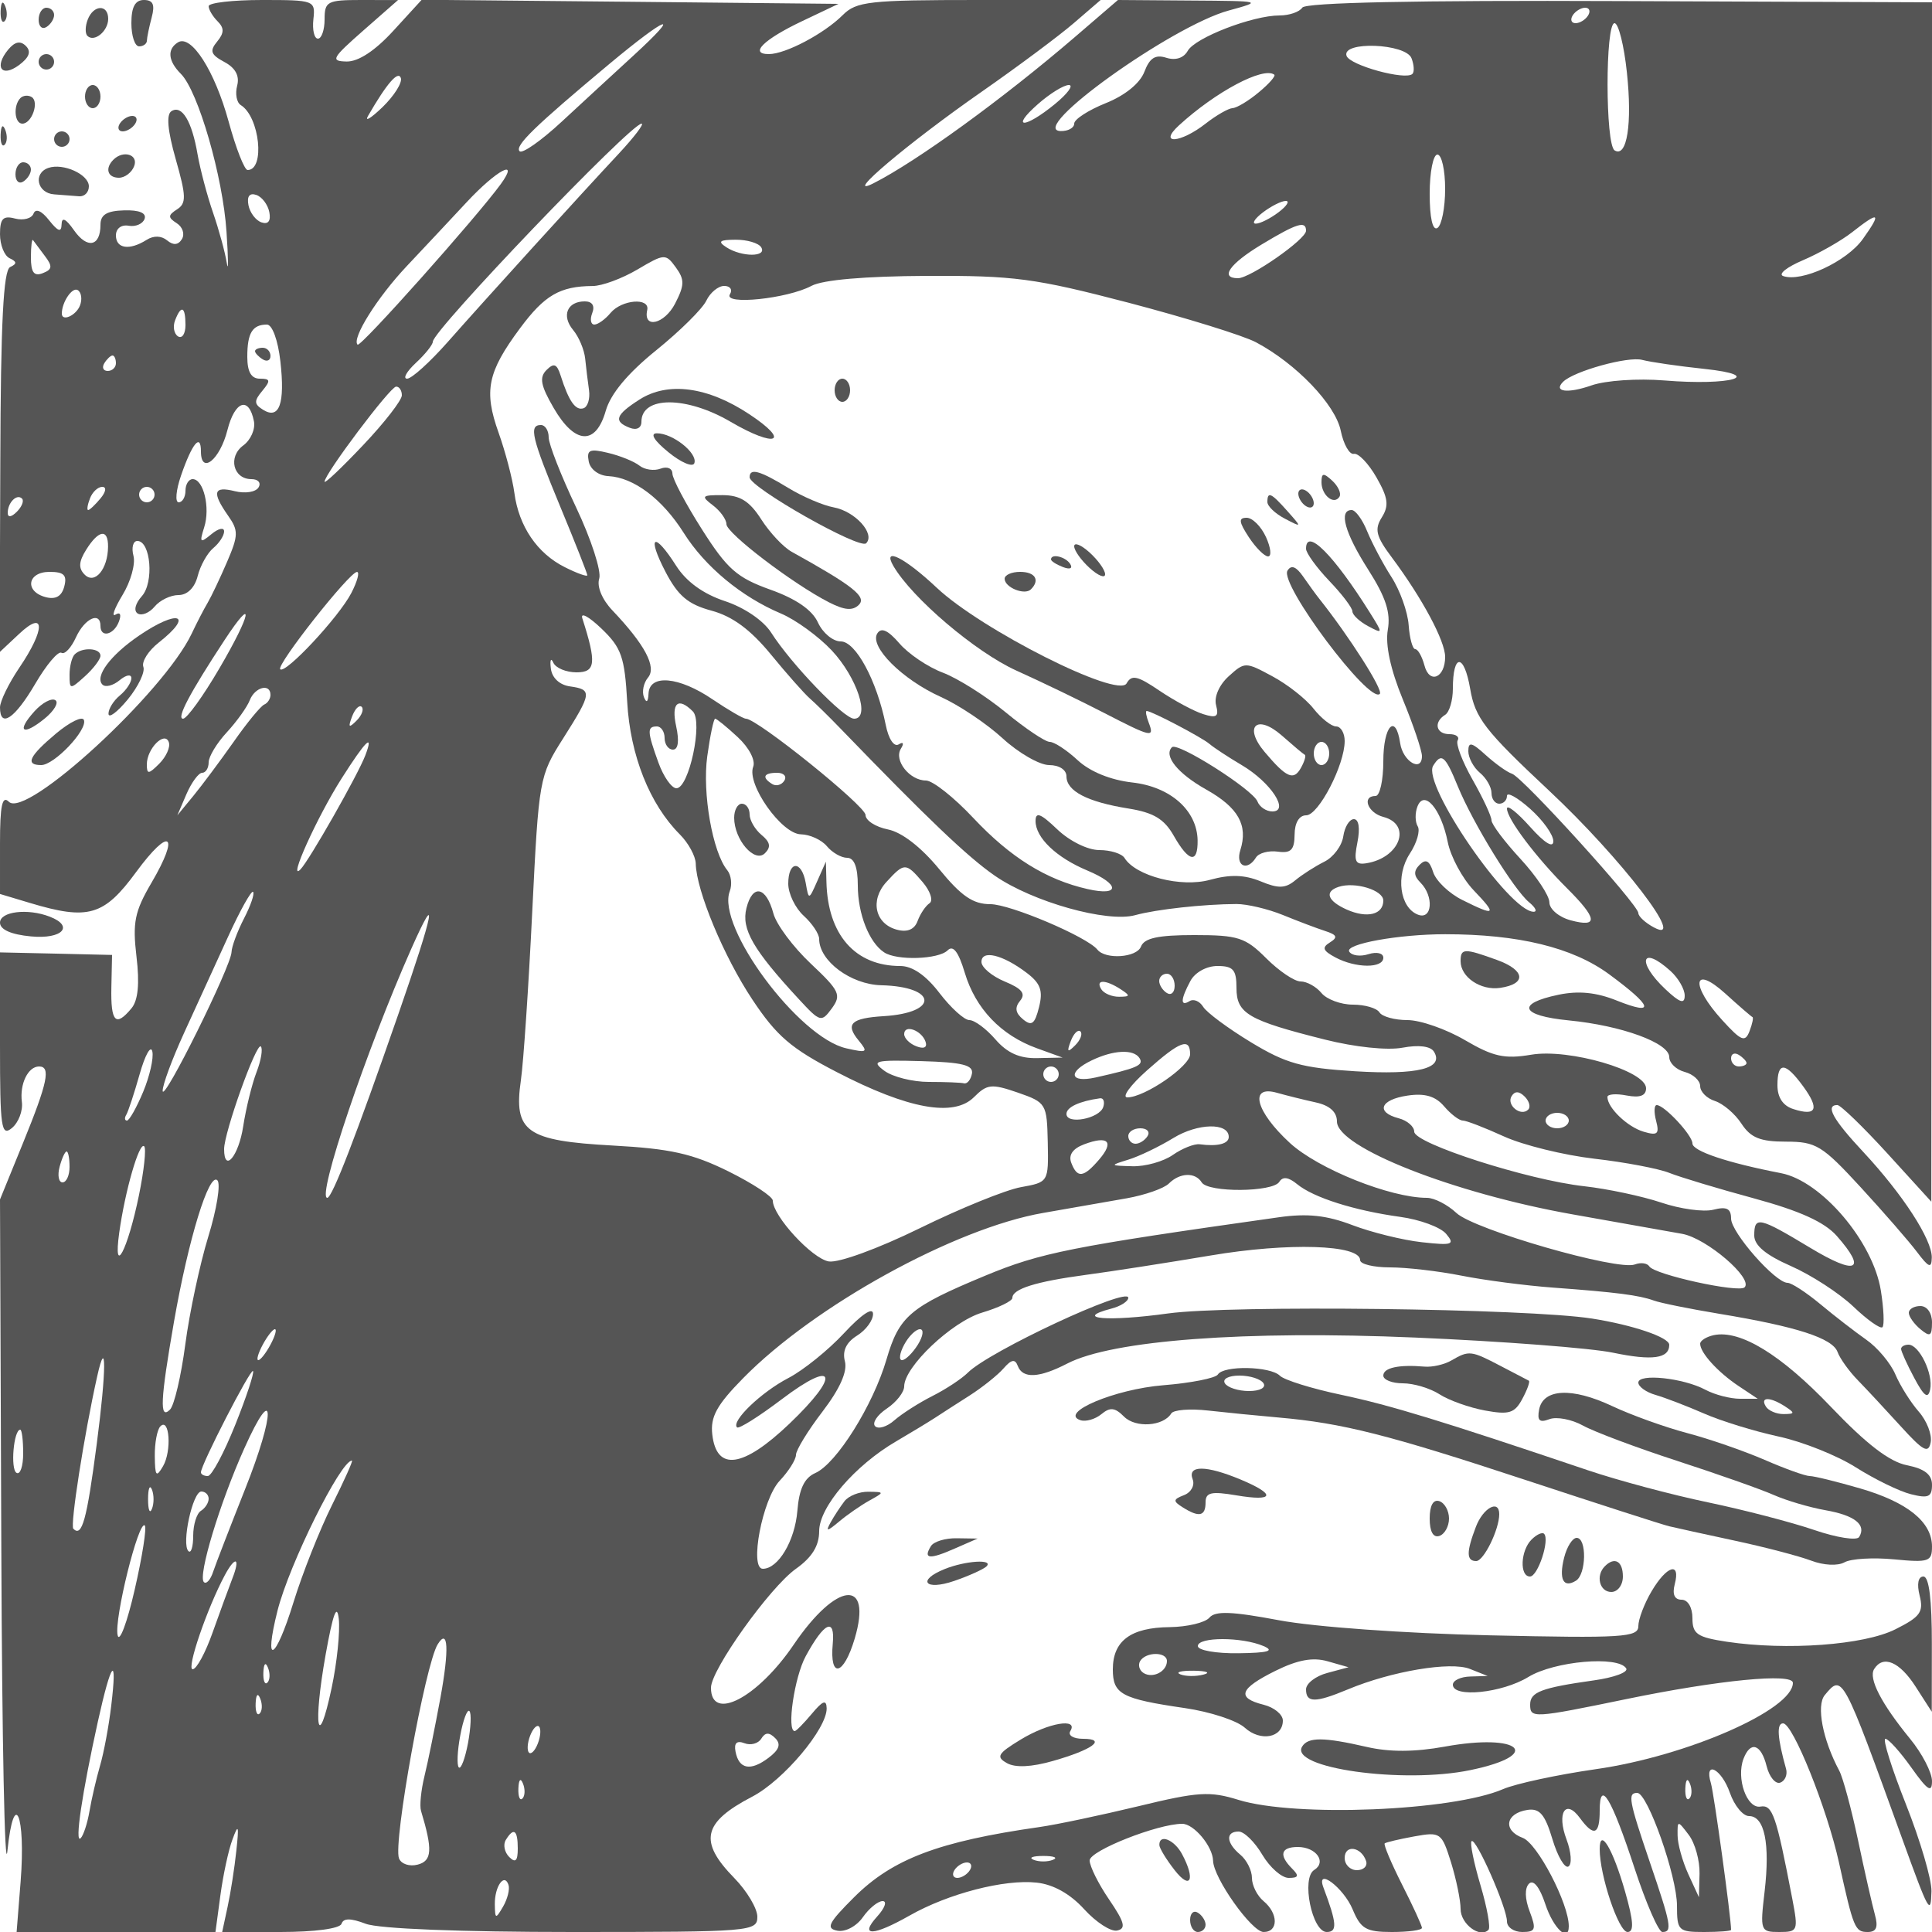 <svg xmlns="http://www.w3.org/2000/svg" version="1.0" width="250" height="250" viewBox="0 0 250 250" preserveAspectRatio="xMidYMid meet">
<g transform="translate(0,250) scale(0.01,-0.01)" fill="#555555" stroke="none">
<path d="M8 24858 c-4 -105 19 -164 52 -131 34 33 37 120 8 192 -32 80 -55 56 -60 -61z"/>
<path d="M1700 24700 c0 -165 45 -300 100 -300 55 0 101 34 101 75 1 41 29 176 62 300 44 165 18 225 -101 225 -113 0 -162 -90 -162 -300z"/>
<path d="M2700 24920 c0 -44 52 -132 116 -196 87 -87 86 -151 -7 -263 -99 -120 -82 -168 94 -263 143 -76 199 -179 166 -306 -28 -106 -7 -219 47 -252 244 -151 317 -840 88 -840 -41 0 -151 281 -245 625 -180 659 -484 1133 -656 1027 -143 -88 -129 -241 38 -408 223 -223 544 -1332 590 -2044 24 -357 25 -537 3 -400 -22 138 -102 430 -178 650 -76 220 -165 558 -199 750 -74 433 -202 646 -338 562 -69 -43 -51 -249 55 -622 136 -478 139 -571 17 -649 -119 -77 -120 -105 -3 -180 76 -49 105 -141 66 -205 -48 -78 -111 -83 -191 -17 -75 62 -175 65 -266 7 -222 -140 -397 -114 -397 58 0 89 70 142 165 125 90 -16 183 24 206 89 26 76 -69 116 -265 110 -224 -6 -306 -56 -306 -187 0 -281 -171 -316 -343 -70 -105 150 -158 175 -160 76 -3 -108 -45 -94 -162 53 -97 124 -174 156 -201 86 -24 -63 -131 -92 -239 -64 -155 41 -195 0 -195 -202 0 -139 56 -280 125 -312 95 -44 96 -72 6 -114 -87 -42 -122 -719 -127 -2520 l-9 -2463 253 237 c339 319 341 61 2 -438 -137 -203 -250 -434 -250 -514 0 -274 191 -146 455 304 145 248 298 429 340 403 42 -26 126 64 188 200 112 245 317 340 317 147 0 -157 172 -117 238 55 35 92 18 130 -43 92 -56 -35 -15 79 90 253 106 173 170 402 142 508 -28 105 -5 192 50 192 174 0 218 -537 58 -715 -85 -95 -108 -190 -53 -224 53 -32 151 8 219 90 68 82 207 149 309 149 114 0 210 95 248 246 34 135 125 298 202 362 77 64 140 161 140 216 0 55 -74 39 -164 -36 -147 -121 -157 -112 -94 88 81 253 -8 624 -149 624 -51 0 -93 -67 -93 -150 0 -82 -40 -150 -88 -150 -49 0 -35 157 31 348 143 415 257 553 257 310 0 -306 246 -107 343 277 96 380 279 441 343 113 20 -101 -42 -242 -138 -312 -201 -147 -131 -436 105 -436 88 0 129 -48 92 -108 -37 -60 -174 -81 -306 -48 -277 69 -300 -13 -88 -316 136 -193 135 -255 -12 -597 -90 -209 -203 -448 -252 -531 -49 -82 -142 -262 -207 -400 -362 -762 -2142 -2398 -2365 -2175 -87 87 -115 -48 -115 -539 l0 -654 387 -116 c755 -227 958 -168 1374 399 438 596 573 500 198 -140 -217 -370 -245 -512 -193 -953 42 -351 21 -567 -65 -670 -204 -246 -269 -178 -260 270 l9 421 -725 17 -725 16 0 -1200 c0 -1073 16 -1187 155 -1072 85 71 143 223 128 337 -30 233 80 459 223 459 154 0 110 -209 -206 -985 l-300 -736 17 -4514 c9 -2483 45 -4245 79 -3915 85 825 239 469 171 -396 l-52 -654 1286 0 1287 0 64 475 c35 261 105 588 157 725 76 207 85 181 49 -150 -23 -220 -74 -546 -113 -725 l-70 -325 754 0 c444 0 769 44 790 106 25 75 117 75 315 0 169 -64 1225 -106 2673 -106 2312 0 2393 7 2393 197 0 108 -135 334 -300 503 -462 472 -407 718 233 1051 404 210 969 881 964 1144 -3 116 -50 99 -191 -70 -104 -124 -203 -225 -222 -225 -107 0 -5 699 142 969 239 440 382 507 350 163 -43 -460 141 -417 284 65 232 785 -234 739 -789 -78 -468 -690 -1071 -1004 -1071 -558 0 232 761 1298 1098 1538 210 149 302 298 302 488 0 312 462 851 998 1163 188 110 412 246 497 301 85 56 290 188 455 293 165 106 361 263 436 349 102 117 149 125 184 32 63 -168 277 -157 641 31 584 302 2301 430 4504 336 1119 -48 2271 -136 2558 -196 509 -106 727 -76 727 102 0 97 -472 257 -1000 340 -840 131 -4680 177 -5485 66 -778 -108 -1237 -70 -736 62 122 31 221 95 221 141 0 147 -1800 -692 -2077 -970 -78 -78 -284 -214 -457 -301 -174 -88 -395 -229 -492 -314 -96 -85 -209 -119 -250 -77 -41 42 27 145 151 228 124 83 225 212 225 286 0 254 616 838 1009 956 215 64 391 150 391 190 0 116 302 211 950 298 330 44 1057 157 1616 251 1005 170 1934 141 1934 -60 0 -52 174 -94 386 -94 213 0 629 -48 925 -107 297 -59 832 -129 1189 -155 815 -60 1110 -98 1300 -167 83 -31 465 -108 850 -172 999 -165 1463 -315 1528 -494 31 -85 150 -251 265 -368 114 -117 364 -386 556 -597 288 -317 355 -353 384 -204 19 100 -50 279 -155 398 -104 119 -240 335 -302 481 -62 146 -232 349 -378 450 -145 102 -413 309 -594 460 -182 151 -372 275 -423 275 -158 0 -731 651 -731 832 0 129 -57 158 -230 114 -126 -32 -430 10 -675 93 -245 82 -692 177 -995 211 -727 80 -2200 553 -2200 706 0 66 -90 144 -200 173 -303 79 -240 242 114 294 223 33 360 -7 472 -138 87 -102 196 -185 242 -185 46 0 286 -93 534 -206 249 -113 775 -242 1170 -288 395 -45 831 -128 968 -183 138 -55 631 -204 1096 -330 595 -162 912 -306 1072 -486 396 -450 254 -514 -343 -154 -664 400 -725 414 -725 159 0 -128 151 -253 475 -395 261 -115 624 -350 806 -523 182 -174 352 -294 378 -268 26 26 17 240 -21 475 -101 633 -768 1417 -1291 1518 -694 134 -1147 286 -1147 385 0 106 -363 496 -462 496 -34 0 -37 -92 -8 -204 45 -171 18 -194 -163 -140 -209 62 -467 310 -467 449 0 37 113 46 250 19 171 -32 250 -3 250 94 0 226 -995 517 -1486 434 -345 -58 -491 -26 -858 189 -243 142 -577 259 -743 259 -166 0 -329 45 -363 100 -34 55 -189 100 -344 100 -155 0 -338 68 -406 150 -68 83 -190 150 -270 150 -80 0 -280 135 -445 300 -270 270 -364 300 -932 300 -468 0 -646 -39 -689 -149 -55 -143 -458 -171 -564 -39 -134 166 -1128 588 -1385 588 -224 0 -376 104 -663 455 -232 282 -482 476 -662 512 -160 32 -290 116 -290 187 0 117 -1402 1246 -1548 1246 -34 0 -228 113 -431 250 -435 296 -817 330 -829 75 -5 -110 -27 -127 -59 -47 -29 71 -5 186 53 255 113 136 -41 426 -462 869 -133 140 -203 308 -170 411 30 95 -104 510 -299 921 -195 411 -355 819 -355 906 0 88 -45 160 -100 160 -159 0 -122 -158 250 -1057 193 -465 350 -864 350 -887 0 -22 -131 24 -290 104 -358 178 -597 530 -654 962 -24 180 -116 531 -204 778 -194 542 -144 785 277 1352 318 429 517 544 940 547 121 0 382 97 580 214 349 206 365 207 496 27 115 -158 114 -230 -10 -470 -138 -265 -415 -329 -360 -82 37 165 -330 136 -475 -38 -68 -82 -163 -150 -209 -150 -47 0 -59 68 -27 150 36 94 -1 150 -97 150 -228 0 -304 -186 -151 -370 74 -88 144 -255 156 -370 12 -116 34 -300 50 -410 15 -110 -17 -215 -72 -233 -103 -34 -191 93 -296 425 -48 150 -87 165 -182 70 -96 -96 -76 -201 93 -492 274 -472 544 -487 673 -37 63 221 284 486 654 785 307 248 599 537 648 642 50 104 154 190 231 190 78 0 111 -49 74 -108 -89 -144 744 -58 1056 109 146 78 693 125 1490 129 1131 5 1397 -30 2611 -347 743 -195 1486 -425 1650 -512 520 -276 1027 -805 1097 -1144 36 -177 113 -312 170 -300 57 13 189 -124 292 -304 151 -264 165 -365 70 -517 -98 -156 -76 -246 131 -522 392 -526 688 -1079 688 -1284 0 -273 -204 -357 -268 -110 -31 115 -84 210 -119 210 -34 0 -73 140 -85 310 -12 171 -112 452 -224 625 -111 173 -251 439 -313 590 -61 151 -151 275 -201 275 -171 0 -89 -295 215 -772 227 -356 292 -555 253 -778 -34 -193 35 -514 194 -900 136 -330 247 -660 248 -733 0 -217 -247 -71 -282 166 -58 395 -218 225 -218 -233 0 -247 -45 -450 -100 -450 -183 0 -103 -218 100 -271 375 -98 215 -532 -222 -600 -141 -22 -162 27 -113 272 36 181 18 299 -46 299 -58 0 -119 -100 -137 -222 -18 -123 -128 -271 -246 -329 -118 -59 -287 -167 -375 -240 -129 -107 -219 -109 -450 -13 -208 85 -393 91 -654 19 -373 -103 -960 48 -1106 283 -35 56 -181 102 -326 102 -150 0 -385 116 -545 269 -214 205 -280 230 -280 107 0 -216 269 -473 671 -641 423 -177 426 -336 4 -240 -537 121 -1000 409 -1480 920 -250 267 -526 485 -613 485 -211 0 -418 261 -325 411 44 71 32 94 -29 56 -60 -36 -131 72 -167 254 -115 572 -388 1079 -582 1079 -101 0 -233 110 -295 245 -74 162 -282 306 -616 425 -432 155 -558 265 -885 780 -210 330 -382 655 -382 722 -1 67 -68 96 -152 64 -83 -32 -207 -15 -275 39 -68 54 -251 128 -407 165 -237 57 -278 39 -249 -111 20 -103 129 -184 255 -190 327 -17 697 -295 974 -734 276 -438 747 -828 1258 -1044 190 -80 486 -295 658 -478 327 -349 503 -883 289 -883 -133 0 -812 704 -1074 1115 -100 156 -347 324 -599 407 -280 93 -498 251 -629 456 -286 450 -385 396 -139 -77 163 -312 292 -421 596 -503 270 -73 503 -244 766 -564 207 -253 435 -510 506 -572 71 -62 251 -238 400 -393 1129 -1168 1641 -1657 1994 -1901 492 -340 1455 -610 1817 -510 272 75 883 142 1310 144 138 0 408 -64 600 -142 193 -79 439 -172 547 -207 154 -50 168 -82 62 -148 -107 -66 -92 -107 71 -194 263 -141 620 -143 620 -4 0 59 -84 80 -192 46 -105 -34 -217 -19 -249 33 -61 98 638 225 1241 225 947 0 1649 -171 2119 -516 571 -420 608 -544 101 -342 -263 106 -494 129 -753 75 -554 -115 -492 -271 133 -332 686 -67 1300 -292 1300 -475 0 -77 90 -163 200 -192 110 -29 200 -112 200 -184 0 -72 86 -159 191 -192 105 -34 260 -165 343 -293 120 -183 243 -233 576 -233 389 0 468 -48 965 -588 298 -324 626 -701 730 -839 154 -204 189 -218 192 -73 4 233 -374 816 -885 1365 -396 424 -497 607 -337 609 41 0 332 -281 646 -625 l570 -626 5 7760 4 7760 -4043 16 c-2639 11 -4065 -19 -4106 -85 -35 -55 -167 -101 -294 -101 -348 0 -1092 -287 -1188 -458 -52 -93 -157 -127 -276 -90 -143 46 -217 -2 -285 -181 -57 -149 -250 -306 -500 -406 -224 -90 -408 -209 -408 -264 0 -56 -79 -99 -175 -97 -443 11 1436 1359 2175 1560 443 121 435 123 -492 129 l-942 7 -558 -480 c-929 -798 -2046 -1609 -2608 -1893 -412 -207 455 526 1400 1184 468 326 1006 727 1196 891 l346 298 -1571 0 c-1423 0 -1589 -18 -1766 -195 -241 -241 -741 -505 -956 -505 -260 0 -68 190 434 428 l467 222 -2696 27 -2697 26 -367 -401 c-236 -258 -452 -400 -603 -398 -215 4 -194 42 213 400 l450 395 -475 1 c-440 0 -475 -18 -475 -250 0 -137 -39 -250 -86 -250 -48 0 -74 113 -59 250 27 245 14 250 -664 250 -380 0 -691 -36 -691 -80z m17850 -120 c-34 -55 -107 -100 -162 -100 -55 0 -72 45 -38 100 34 55 107 100 162 100 55 0 72 -45 38 -100z m-12350 -516 c-247 -227 -667 -613 -932 -859 -264 -245 -509 -417 -544 -382 -68 68 192 320 1164 1132 749 624 950 695 312 109z m12852 -222 c71 -663 1 -1107 -159 -1008 -121 75 -122 1646 -1 1646 51 0 123 -287 160 -638z m-2787 184 c33 -85 38 -176 12 -202 -87 -88 -812 111 -853 234 -64 193 767 161 841 -32z m-13315 -632 c-151 -145 -235 -196 -187 -113 243 421 390 590 424 489 20 -61 -87 -230 -237 -376z m11339 192 c-131 -110 -284 -202 -339 -205 -55 -3 -212 -93 -350 -201 -326 -255 -619 -274 -344 -22 475 435 1090 762 1233 656 22 -16 -68 -119 -200 -228z m-2639 -153 c-392 -321 -584 -321 -219 0 154 136 334 247 400 247 65 -1 -16 -112 -181 -247z m-5640 -638 c-511 -547 -1722 -1880 -2216 -2440 -231 -261 -467 -475 -526 -475 -58 0 -7 92 113 204 121 112 220 236 220 275 3 149 2561 2821 2701 2821 37 0 -95 -173 -292 -385z m10690 -459 c0 -244 -45 -472 -100 -506 -62 -38 -100 132 -100 444 0 278 45 506 100 506 55 0 100 -200 100 -444z m-12219 63 c-311 -428 -1816 -2117 -1854 -2079 -79 79 254 611 638 1018 212 225 560 596 773 825 388 417 690 578 443 236z m-2996 -364 c22 -114 -14 -162 -100 -133 -74 24 -151 125 -170 223 -22 114 14 162 100 133 74 -24 151 -125 170 -223z m13059 -2 c-107 -81 -239 -147 -294 -147 -55 0 -13 66 94 147 107 81 239 147 294 147 55 0 13 -66 -94 -147z m7561 -346 c-207 -291 -793 -563 -1031 -479 -68 24 47 116 257 205 209 89 497 253 638 364 351 276 382 255 136 -90z m-7205 107 c0 -111 -722 -614 -880 -614 -240 0 -110 186 305 436 458 276 575 312 575 178z m-16319 -327 c101 -133 96 -174 -28 -222 -113 -44 -153 10 -153 205 0 145 13 245 28 222 16 -23 85 -115 153 -205z m9269 113 c79 -128 -252 -128 -450 0 -117 76 -91 97 119 98 148 1 297 -43 331 -98z m-8815 -753 c-50 -130 -235 -213 -235 -105 0 148 135 348 206 304 47 -29 60 -118 29 -199z m1365 -253 c0 -113 -43 -179 -96 -147 -52 33 -70 125 -39 206 79 207 135 183 135 -59z m1228 -469 c62 -547 -13 -758 -223 -628 -118 73 -120 115 -11 245 110 133 105 158 -32 158 -111 0 -162 89 -162 283 0 308 66 417 254 417 69 0 143 -201 174 -475z m-2128 -25 c0 -55 -48 -100 -106 -100 -58 0 -78 45 -44 100 34 55 82 100 106 100 24 0 44 -45 44 -100z m20550 -73 c811 -86 349 -221 -514 -150 -344 28 -759 0 -942 -64 -308 -108 -498 -84 -368 46 138 138 840 333 1024 284 110 -29 470 -81 800 -116z m-16850 -342 c0 -64 -225 -354 -500 -644 -275 -291 -500 -504 -500 -474 0 100 848 1227 925 1230 41 2 75 -49 75 -112z m-3900 -1335 c-68 -82 -140 -150 -159 -150 -19 0 -9 68 23 150 31 83 103 150 159 150 58 0 49 -64 -23 -150z m700 50 c0 -55 -45 -100 -100 -100 -55 0 -100 45 -100 100 0 55 45 100 100 100 55 0 100 -45 100 -100z m-1782 -222 c-71 -71 -118 -77 -118 -15 0 134 118 252 185 185 28 -28 -2 -105 -67 -170z m1180 -453 c-2 -289 -171 -492 -302 -361 -83 83 -78 167 20 324 161 257 285 274 282 37z m-566 -513 c-33 -128 -111 -173 -241 -139 -276 73 -238 327 50 327 186 0 229 -42 191 -188z m3714 -86 c-162 -312 -853 -1052 -920 -986 -54 54 896 1258 993 1259 38 1 5 -122 -73 -273z m-1705 -971 c-210 -360 -423 -655 -472 -655 -89 0 84 328 537 1018 395 601 349 344 -65 -363z m5275 -438 c39 -692 290 -1323 681 -1714 111 -111 204 -282 206 -378 7 -348 362 -1202 733 -1760 313 -471 501 -633 1096 -940 922 -477 1510 -583 1771 -322 170 170 227 176 567 59 368 -128 377 -143 388 -645 10 -514 10 -514 -349 -579 -197 -36 -786 -275 -1309 -532 -539 -264 -1047 -449 -1175 -429 -216 35 -725 588 -725 787 0 52 -259 222 -575 379 -466 230 -750 293 -1497 334 -1119 61 -1284 178 -1188 843 34 237 100 1218 147 2181 85 1724 91 1758 400 2244 373 589 379 632 89 673 -136 19 -234 111 -248 232 -14 110 1 144 32 75 31 -69 166 -125 300 -125 248 0 261 120 75 700 -26 82 85 22 248 -134 258 -247 300 -366 333 -949z m11930 -1149 c933 -873 1803 -2008 1356 -1769 -111 59 -202 143 -202 186 0 109 -1494 1756 -1635 1803 -63 20 -216 130 -340 242 -182 166 -225 175 -225 50 0 -86 68 -212 150 -280 83 -68 150 -186 150 -262 0 -76 45 -138 100 -138 55 0 100 45 100 101 0 55 135 -20 300 -167 165 -147 300 -335 300 -419 0 -94 -113 -24 -300 185 -165 185 -300 292 -300 237 0 -132 376 -631 775 -1029 397 -395 411 -514 50 -417 -153 41 -276 145 -276 233 -1 88 -170 341 -375 563 -206 223 -374 447 -374 498 0 52 -110 288 -244 524 -134 236 -221 466 -194 510 27 45 -20 81 -106 81 -175 0 -209 155 -56 250 55 34 100 187 100 339 0 459 145 458 224 -2 64 -378 189 -539 1022 -1319z m-16546 1240 c0 -50 -36 -106 -81 -125 -44 -18 -223 -235 -396 -483 -174 -247 -409 -562 -522 -700 l-206 -250 118 275 c66 151 157 275 203 275 46 0 84 61 84 135 0 75 106 250 235 389 129 140 263 327 297 415 66 171 268 223 268 69z m1112 -335 c-98 -98 -110 -86 -56 56 38 99 94 154 125 124 30 -31 0 -112 -69 -180z m4353 122 c134 -134 -49 -995 -212 -995 -62 0 -167 149 -233 332 -146 404 -149 468 -20 468 55 0 100 -68 100 -150 0 -82 49 -150 108 -150 68 0 83 111 42 300 -67 304 24 386 215 195z m581 -333 c147 -136 233 -301 200 -385 -86 -226 367 -868 617 -873 117 -2 269 -72 337 -154 68 -82 186 -150 262 -150 91 0 138 -120 138 -357 0 -366 145 -737 340 -866 164 -110 705 -92 823 26 71 71 140 -20 221 -290 139 -464 468 -809 932 -977 l334 -121 -326 -7 c-229 -6 -390 66 -543 242 -119 138 -271 250 -337 250 -66 0 -240 158 -387 350 -175 229 -350 350 -507 350 -585 0 -940 405 -956 1090 l-7 260 -111 -250 c-110 -249 -111 -249 -150 -25 -53 297 -226 290 -226 -10 0 -128 90 -315 200 -415 110 -100 200 -235 200 -300 0 -284 409 -589 803 -599 726 -18 753 -356 32 -400 -424 -26 -501 -101 -324 -315 126 -154 112 -163 -161 -101 -618 141 -1682 1575 -1507 2032 33 87 19 209 -31 271 -191 232 -326 999 -260 1476 37 267 83 486 102 486 20 0 151 -107 292 -238z m-7484 -343 c-140 -140 -162 -141 -162 -10 0 205 234 439 285 285 21 -63 -35 -186 -123 -275z m2665 106 c-98 -256 -725 -1358 -839 -1475 -169 -172 215 677 531 1175 314 494 422 600 308 300z m14137 -400 c196 -478 725 -1337 922 -1500 84 -69 110 -124 58 -123 -317 5 -1447 1650 -1299 1889 107 173 156 133 319 -266z m-8715 73 c-35 -56 -105 -75 -156 -44 -139 86 -113 146 63 146 86 0 128 -46 93 -102z m8585 -795 c38 -190 190 -471 336 -624 307 -320 283 -340 -149 -124 -171 85 -340 247 -376 360 -47 149 -95 175 -175 95 -80 -80 -77 -143 10 -230 177 -177 154 -487 -31 -416 -237 91 -292 505 -106 790 91 138 137 298 102 354 -34 56 -36 170 -4 254 87 228 307 -28 393 -459z m-6796 -516 c100 -117 141 -241 90 -275 -51 -34 -120 -137 -154 -229 -40 -110 -132 -149 -265 -114 -286 74 -355 382 -139 618 232 253 251 253 468 0z m5962 -240 c0 -183 -210 -234 -475 -116 -248 112 -290 231 -104 293 212 70 579 -42 579 -177z m-14743 -233 c-86 -167 -159 -363 -161 -434 -6 -185 -885 -1958 -891 -1796 -3 73 122 411 277 750 155 339 411 897 567 1240 157 344 304 607 326 585 22 -22 -31 -177 -118 -345z m2004 -1219 c-559 -1609 -863 -2395 -926 -2395 -140 0 506 1913 1088 3225 355 799 292 477 -162 -830z m8121 519 c183 -138 217 -232 163 -447 -55 -219 -95 -250 -208 -156 -98 81 -109 152 -37 239 76 92 25 157 -198 249 -166 69 -302 183 -302 254 0 160 273 95 582 -139z m8335 21 c101 -92 183 -234 183 -318 0 -114 -63 -93 -250 83 -376 354 -312 578 67 235z m-5617 -219 c0 -331 151 -419 1144 -668 389 -98 809 -142 1005 -105 208 39 362 20 406 -51 135 -218 -209 -304 -1019 -254 -692 43 -895 100 -1350 376 -295 179 -573 385 -617 458 -45 73 -124 106 -175 74 -123 -76 -119 20 10 261 59 110 208 193 350 193 204 0 246 -49 246 -284z m-800 28 c0 -86 -45 -128 -100 -94 -55 34 -100 104 -100 156 0 52 45 94 100 94 55 0 100 -70 100 -156z m7477 -405 c15 -6 -2 -88 -38 -182 -57 -148 -106 -129 -353 142 -414 453 -384 727 39 345 178 -162 337 -299 352 -305z m-8177 361 c129 -84 127 -97 -19 -98 -93 -1 -197 43 -231 98 -78 127 54 127 250 0z m-2523 -681 c24 -73 -21 -96 -119 -58 -87 33 -158 104 -158 158 0 131 227 49 277 -100z m1935 -46 c-98 -98 -110 -86 -56 56 38 99 94 154 125 124 30 -31 0 -112 -69 -180z m-12060 -603 c-85 -203 -179 -370 -209 -370 -30 0 -34 34 -9 75 25 41 103 278 173 525 70 248 144 380 164 295 20 -85 -34 -321 -119 -525z m1468 258 c-59 -153 -137 -469 -173 -703 -59 -385 -247 -610 -247 -294 0 215 418 1384 475 1328 28 -29 4 -178 -55 -331z m12080 230 c0 -154 -588 -558 -812 -558 -76 0 39 158 255 350 426 379 557 428 557 208z m-654 -51 c56 -91 -31 -129 -571 -250 -331 -73 -364 70 -50 221 284 137 546 149 621 29z m7854 -63 c0 -24 -45 -44 -100 -44 -55 0 -100 48 -100 106 0 58 45 78 100 44 55 -34 100 -82 100 -106z m-10023 -137 c-15 -78 -61 -135 -102 -125 -41 10 -246 18 -456 18 -209 0 -468 65 -575 144 -175 129 -127 142 483 125 525 -15 670 -51 650 -162z m1123 -7 c0 -55 -45 -100 -100 -100 -55 0 -100 45 -100 100 0 55 45 100 100 100 55 0 100 -45 100 -100z m9635 -160 c212 -291 170 -387 -127 -292 -136 42 -208 150 -208 309 0 309 101 304 335 -17z m-6310 -205 c181 -39 275 -124 275 -247 0 -334 1506 -928 3050 -1202 605 -107 1243 -221 1418 -252 315 -57 922 -577 807 -692 -75 -75 -1167 164 -1233 271 -27 43 -111 54 -187 25 -222 -85 -2080 450 -2309 666 -115 108 -287 196 -382 196 -473 0 -1407 374 -1773 710 -444 408 -533 754 -166 649 124 -35 349 -91 500 -124z m2750 -93 c-95 -96 -286 59 -215 174 42 68 98 66 170 -6 58 -58 79 -134 45 -168z m-5499 33 c-50 -151 -476 -231 -476 -89 0 87 167 165 433 202 46 7 65 -44 43 -113z m6024 -175 c0 -55 -67 -100 -150 -100 -82 0 -150 45 -150 100 0 55 68 100 150 100 83 0 150 -45 150 -100z m-4400 -212 c0 -89 -144 -126 -376 -95 -70 9 -226 -53 -348 -138 -121 -85 -357 -151 -523 -146 -294 8 -296 10 -53 85 138 42 400 168 583 280 317 194 717 202 717 14z m-1050 12 c-34 -55 -104 -100 -156 -100 -52 0 -94 45 -94 100 0 55 70 100 156 100 86 0 128 -45 94 -100z m-626 -303 c-203 -237 -284 -247 -362 -43 -38 100 19 183 165 238 312 118 395 36 197 -195z m-12426 -464 c-146 -712 -337 -1074 -255 -483 75 541 260 1181 323 1117 28 -28 -2 -313 -68 -634z m-898 367 c0 -110 -41 -200 -91 -200 -49 0 -67 90 -38 200 29 110 70 200 91 200 21 0 38 -90 38 -200z m1795 -903 c-109 -356 -243 -982 -297 -1392 -54 -410 -143 -790 -198 -845 -138 -138 -126 118 52 1140 187 1068 453 1935 561 1827 45 -45 -8 -374 -118 -730z m12855 703 c83 -134 921 -128 1004 7 45 72 119 62 231 -30 212 -174 739 -341 1332 -423 257 -35 525 -134 597 -221 116 -139 81 -151 -317 -107 -246 27 -649 127 -897 221 -332 127 -581 154 -950 102 -2696 -381 -3083 -458 -3803 -757 -972 -404 -1112 -522 -1276 -1084 -174 -593 -647 -1348 -921 -1469 -142 -63 -209 -205 -232 -489 -32 -388 -247 -750 -447 -750 -177 0 -5 901 217 1138 117 124 212 275 212 336 0 61 154 313 343 560 225 295 325 518 290 651 -35 134 17 244 157 332 116 72 209 199 207 282 -1 92 -149 -7 -374 -249 -204 -220 -529 -482 -722 -582 -351 -183 -743 -559 -664 -638 23 -24 283 140 578 363 702 532 768 321 99 -317 -599 -571 -942 -619 -997 -138 -26 228 57 380 398 727 922 940 2741 1942 3885 2140 357 62 843 147 1080 189 236 42 482 128 545 191 142 142 342 149 425 15z m-12050 -2100 c-59 -110 -130 -200 -157 -200 -28 0 -2 90 57 200 59 110 130 200 157 200 28 0 2 -90 -57 -200z m8377 0 c-69 -110 -161 -200 -205 -200 -43 0 -31 90 28 200 59 110 151 200 204 200 54 0 42 -89 -27 -200z m-10625 -1285 c-129 -986 -191 -1210 -303 -1097 -43 43 139 1212 308 1969 123 551 120 85 -5 -872z m1792 247 c-146 -364 -305 -662 -355 -662 -49 0 -89 22 -89 48 0 98 641 1344 674 1311 19 -19 -84 -333 -230 -697z m125 -838 c-191 -481 -376 -959 -411 -1063 -34 -104 -88 -164 -120 -133 -79 80 205 1021 523 1729 400 893 407 467 8 -533z m-1059 304 c-88 -151 -104 -131 -107 130 -2 170 31 343 72 385 119 121 149 -319 35 -515z m-1810 166 c0 -168 -39 -282 -87 -252 -80 49 -36 558 49 558 21 0 38 -138 38 -306z m3996 -670 c-158 -317 -383 -884 -499 -1260 -234 -758 -390 -838 -206 -106 152 601 817 1942 963 1942 17 0 -100 -259 -258 -576z m-2330 -49 c-28 -69 -50 -12 -50 125 0 138 22 194 50 125 28 -69 28 -181 0 -250z m734 131 c0 -52 -45 -122 -100 -156 -55 -34 -100 -179 -100 -323 0 -143 -28 -232 -62 -198 -92 91 55 771 167 771 52 0 95 -42 95 -94z m-957 -1176 c-98 -429 -198 -694 -221 -589 -47 210 273 1498 352 1419 26 -27 -32 -400 -131 -830z m1264 145 c-48 -124 -163 -439 -256 -700 -92 -261 -208 -475 -258 -475 -83 0 185 784 415 1215 138 258 206 232 99 -40z m1284 -1419 c-179 -844 -242 -494 -78 429 95 531 147 674 171 467 18 -164 -23 -567 -93 -896z m1408 -126 c-69 -374 -161 -830 -206 -1012 -45 -183 -65 -386 -45 -450 152 -504 144 -647 -43 -696 -107 -28 -214 8 -242 81 -78 201 340 2510 501 2770 136 219 150 -65 35 -693z m-2239 197 c-33 -33 -56 26 -52 131 5 117 28 141 60 61 29 -72 26 -159 -8 -192z m-2021 -302 c-31 -261 -96 -610 -145 -775 -48 -165 -109 -429 -136 -587 -27 -158 -79 -316 -115 -350 -79 -75 19 584 224 1512 174 786 254 879 172 200z m1921 -98 c-33 -33 -56 26 -52 131 5 117 28 141 60 61 29 -72 26 -159 -8 -192z m2696 -383 c-38 -200 -91 -342 -119 -314 -27 27 -19 214 19 414 37 201 91 343 118 315 28 -27 19 -214 -18 -415z m904 -4 c-36 -93 -87 -146 -115 -119 -27 28 -21 126 15 219 36 93 87 146 115 119 27 -28 21 -126 -15 -219z m2985 -186 c-233 -176 -383 -148 -427 79 -22 112 16 148 115 110 81 -31 179 -5 218 59 51 83 102 85 180 7 78 -78 53 -150 -86 -255z m-3185 -527 c-33 -33 -56 26 -52 131 5 117 28 141 60 61 29 -72 26 -159 -8 -192z m-60 -647 c0 -162 -30 -190 -111 -109 -61 61 -81 160 -44 220 103 168 155 130 155 -111z m-190 -751 c-96 -165 -104 -163 -107 29 -3 232 124 412 177 252 19 -56 -13 -183 -70 -281z"/>
<path d="M3300 20456 c0 -24 45 -72 100 -106 55 -34 100 -14 100 44 0 58 -45 106 -100 106 -55 0 -100 -20 -100 -44z"/>
<path d="M9500 14419 c0 -285 265 -591 398 -460 81 80 69 144 -44 237 -85 71 -154 190 -154 266 0 76 -45 138 -100 138 -55 0 -100 -81 -100 -181z"/>
<path d="M9659 13249 c-68 -271 84 -536 678 -1178 276 -299 292 -303 427 -119 126 173 101 227 -274 580 -227 214 -444 505 -482 647 -94 351 -270 386 -349 70z"/>
<path d="M500 24744 c0 -86 45 -128 100 -94 55 34 100 104 100 156 0 52 -45 94 -100 94 -55 0 -100 -70 -100 -156z"/>
<path d="M1135 24746 c-33 -85 -35 -180 -4 -210 88 -88 269 61 269 220 0 192 -191 184 -265 -10z"/>
<path d="M106 24358 c-185 -224 -87 -367 139 -201 134 100 162 176 90 248 -71 71 -142 57 -229 -47z"/>
<path d="M500 24200 c0 -55 45 -100 100 -100 55 0 100 45 100 100 0 55 -45 100 -100 100 -55 0 -100 -45 -100 -100z"/>
<path d="M1100 23750 c0 -82 45 -150 100 -150 55 0 100 68 100 150 0 83 -45 150 -100 150 -55 0 -100 -67 -100 -150z"/>
<path d="M264 23731 c-95 -96 -77 -331 25 -331 123 0 221 282 121 344 -45 28 -111 22 -146 -13z"/>
<path d="M1550 23400 c-34 -55 -17 -100 38 -100 55 0 128 45 162 100 34 55 17 100 -38 100 -55 0 -128 -45 -162 -100z"/>
<path d="M8 23258 c-4 -105 19 -164 52 -131 34 33 37 120 8 192 -32 80 -55 56 -60 -61z"/>
<path d="M700 23200 c0 -55 45 -100 100 -100 55 0 100 45 100 100 0 55 -45 100 -100 100 -55 0 -100 -45 -100 -100z"/>
<path d="M1467 22933 c-112 -112 -75 -233 72 -233 77 0 166 68 197 150 58 150 -141 212 -269 83z"/>
<path d="M200 22744 c0 -86 45 -128 100 -94 55 34 100 104 100 156 0 52 -45 94 -100 94 -55 0 -100 -70 -100 -156z"/>
<path d="M625 22827 c-200 -70 -144 -326 75 -342 110 -8 256 -19 325 -25 69 -5 125 52 125 129 0 154 -332 305 -525 238z"/>
<path d="M10800 19950 c0 -82 45 -150 100 -150 55 0 100 68 100 150 0 83 -45 150 -100 150 -55 0 -100 -67 -100 -150z"/>
<path d="M8275 19830 c-312 -200 -340 -283 -125 -366 88 -34 150 -2 150 78 0 336 583 335 1156 -1 586 -343 785 -261 240 99 -538 357 -1053 425 -1421 190z"/>
<path d="M8650 19148 c165 -135 316 -198 335 -141 44 130 -280 387 -485 386 -93 0 -36 -94 150 -245z"/>
<path d="M9700 18824 c0 -131 1425 -939 1508 -854 121 123 -143 414 -421 465 -137 25 -404 139 -593 255 -365 222 -494 257 -494 134z"/>
<path d="M17100 18760 c0 -170 163 -301 233 -187 25 43 -17 135 -93 206 -115 106 -140 102 -140 -19z"/>
<path d="M16800 18612 c0 -55 45 -128 100 -162 55 -34 100 -17 100 38 0 55 -45 128 -100 162 -55 34 -100 17 -100 -38z"/>
<path d="M9225 18461 c96 -73 175 -183 175 -244 0 -117 861 -773 1327 -1011 201 -103 307 -112 387 -32 104 104 -80 248 -868 685 -108 59 -286 249 -396 421 -151 236 -274 312 -500 313 -271 1 -283 -12 -125 -132z"/>
<path d="M16400 18504 c0 -54 101 -150 225 -215 224 -117 224 -117 35 96 -212 239 -260 261 -260 119z"/>
<path d="M16159 18050 c90 -137 203 -250 250 -250 48 0 35 113 -27 250 -63 138 -175 250 -250 250 -108 0 -102 -52 27 -250z"/>
<path d="M13900 17931 c0 -55 90 -181 200 -281 110 -100 200 -136 200 -81 0 55 -90 181 -200 281 -110 100 -200 136 -200 81z"/>
<path d="M16900 17899 c0 -55 135 -242 300 -415 165 -172 300 -350 300 -395 0 -45 90 -130 201 -190 197 -105 198 -102 25 174 -469 748 -826 1105 -826 826z"/>
<path d="M11561 17675 c244 -417 1062 -1112 1588 -1351 331 -149 842 -396 1136 -548 620 -320 656 -327 579 -126 -32 82 -44 150 -26 150 63 0 715 -342 812 -426 55 -47 243 -171 419 -275 374 -221 623 -599 395 -599 -78 0 -165 58 -192 128 -59 155 -1036 775 -1107 703 -111 -111 75 -341 444 -548 415 -233 543 -461 441 -783 -66 -207 89 -280 203 -95 36 57 162 91 281 75 171 -24 216 22 218 220 1 153 59 250 150 250 160 0 498 652 498 961 0 104 -50 189 -111 189 -60 0 -191 103 -291 229 -99 127 -339 316 -534 420 -348 188 -357 188 -565 0 -123 -112 -191 -267 -163 -374 39 -149 7 -171 -169 -115 -119 38 -373 174 -564 303 -284 193 -360 210 -425 94 -111 -198 -1879 693 -2457 1238 -414 390 -711 539 -560 280z m5323 -2442 c19 -10 -4 -87 -51 -171 -94 -167 -187 -126 -468 207 -278 329 -103 498 221 214 145 -128 279 -241 298 -250z m316 17 c0 -82 -45 -150 -100 -150 -55 0 -100 68 -100 150 0 82 45 150 100 150 55 0 100 -68 100 -150z"/>
<path d="M13600 17761 c0 -22 70 -66 155 -99 89 -34 129 -18 94 39 -58 95 -249 141 -249 60z"/>
<path d="M16660 17616 c-107 -173 1060 -1730 1195 -1595 47 48 -394 741 -782 1229 -44 55 -139 186 -211 290 -90 130 -154 154 -202 76z"/>
<path d="M13000 17511 c0 -113 260 -218 340 -137 121 120 55 226 -140 226 -110 0 -200 -40 -200 -89z"/>
<path d="M1799 16775 c-370 -252 -577 -530 -473 -634 38 -38 138 -13 222 57 84 70 152 82 152 26 0 -55 -67 -156 -150 -224 -82 -68 -148 -175 -146 -237 2 -62 114 22 250 187 135 165 226 355 201 421 -25 67 65 209 200 315 461 363 253 436 -256 89z"/>
<path d="M11352 16803 c-105 -169 324 -597 822 -821 233 -105 593 -346 800 -536 207 -190 477 -345 601 -346 131 0 225 -61 225 -146 0 -191 271 -331 801 -416 325 -52 464 -135 587 -352 195 -343 313 -366 309 -61 -6 388 -352 695 -847 750 -281 32 -545 140 -705 288 -140 130 -303 237 -361 237 -59 0 -315 172 -570 382 -255 210 -621 441 -814 514 -192 72 -446 243 -562 379 -148 171 -235 210 -286 128z"/>
<path d="M967 16533 c-37 -36 -67 -156 -67 -265 0 -193 6 -193 200 -18 110 100 200 219 200 265 0 101 -238 114 -333 18z"/>
<path d="M447 15797 c-239 -264 -155 -327 130 -96 125 102 187 209 139 239 -49 31 -170 -34 -269 -143z"/>
<path d="M725 15508 c-349 -293 -403 -408 -192 -408 169 0 600 454 553 583 -20 54 -182 -25 -361 -175z"/>
<path d="M0 13061 c0 -90 143 -154 400 -178 406 -39 566 132 242 256 -285 110 -642 66 -642 -78z"/>
<path d="M18900 12562 c0 -206 260 -382 512 -345 346 51 325 229 -43 362 -423 153 -469 152 -469 -17z"/>
<path d="M24700 8012 c0 -48 68 -144 150 -212 125 -104 150 -90 150 88 0 122 -64 212 -150 212 -82 0 -150 -39 -150 -88z"/>
<path d="M22175 7723 c-96 -21 -175 -71 -175 -111 0 -117 229 -368 497 -547 l248 -165 -229 0 c-126 0 -327 52 -447 116 -285 153 -869 215 -869 93 0 -52 101 -125 225 -160 124 -36 405 -144 625 -240 220 -97 653 -230 962 -297 309 -66 761 -246 1003 -400 242 -153 563 -310 712 -347 225 -57 273 -36 273 121 0 133 -95 208 -325 254 -226 45 -524 274 -981 753 -647 679 -1177 1003 -1519 930z m925 -923 c129 -84 127 -97 -19 -98 -93 -1 -197 43 -231 98 -78 127 54 127 250 0z"/>
<path d="M24600 7545 c0 -30 76 -199 170 -375 127 -239 179 -277 206 -150 43 199 -141 580 -280 580 -53 0 -96 -25 -96 -55z"/>
<path d="M18783 7397 c-91 -54 -249 -90 -350 -81 -333 29 -533 -15 -533 -116 0 -55 114 -100 254 -100 139 0 353 -64 475 -143 121 -78 386 -172 587 -209 312 -57 384 -35 483 151 65 120 102 226 84 235 -18 9 -183 95 -366 191 -382 200 -408 203 -634 72z"/>
<path d="M15759 7214 c-30 -47 -347 -110 -706 -139 -626 -50 -1355 -358 -1073 -452 70 -23 191 12 271 77 113 94 176 88 294 -31 150 -150 508 -126 611 41 29 47 242 64 473 38 232 -26 646 -67 921 -91 822 -72 1414 -222 3200 -811 935 -308 1768 -577 1850 -596 83 -20 466 -104 852 -187 387 -83 829 -199 983 -257 162 -62 345 -71 433 -22 83 47 372 64 642 38 448 -43 490 -29 490 165 0 319 -316 574 -930 753 -303 88 -596 160 -652 160 -56 0 -319 94 -585 210 -266 115 -718 272 -1004 347 -287 76 -723 233 -969 349 -519 244 -892 226 -944 -46 -27 -143 5 -173 133 -124 93 35 289 -2 435 -83 146 -81 694 -286 1216 -456 523 -170 1085 -368 1250 -441 165 -73 467 -162 671 -198 381 -67 533 -189 436 -347 -30 -49 -292 -8 -581 91 -289 99 -908 260 -1376 358 -467 97 -1165 284 -1550 414 -1895 640 -2556 842 -3193 977 -382 80 -740 192 -795 247 -124 124 -729 136 -803 16z m591 -114 c35 -56 -47 -100 -188 -100 -138 0 -278 45 -312 100 -35 56 47 100 188 100 138 0 278 -45 312 -100z"/>
<path d="M15433 5858 c30 -78 -20 -170 -112 -205 -142 -55 -145 -77 -18 -157 213 -135 297 -117 297 63 0 130 73 146 400 91 492 -83 517 11 53 205 -446 186 -691 188 -620 3z"/>
<path d="M10928 5575 c-53 -69 -134 -192 -180 -275 -67 -122 -47 -120 110 11 106 89 282 211 392 272 197 109 197 111 -13 114 -117 2 -256 -53 -309 -122z"/>
<path d="M18500 5350 c0 -169 46 -251 125 -225 69 23 125 124 125 225 0 101 -56 202 -125 225 -79 26 -125 -56 -125 -225z"/>
<path d="M19098 5243 c-125 -327 -124 -443 4 -443 98 0 298 408 298 607 0 195 -209 82 -302 -164z"/>
<path d="M19818 5078 c-143 -143 -157 -478 -20 -478 102 0 259 476 182 553 -24 24 -97 -10 -162 -75z"/>
<path d="M12046 4993 c-103 -166 -21 -176 304 -33 l300 131 -269 4 c-148 3 -299 -43 -335 -102z"/>
<path d="M20240 4845 c-71 -281 -10 -400 153 -299 134 83 142 554 9 554 -54 0 -127 -115 -162 -255z"/>
<path d="M12225 4697 c-366 -147 -256 -284 123 -154 192 66 379 151 417 188 97 97 -271 74 -540 -34z"/>
<path d="M20767 4733 c-122 -121 -69 -333 83 -333 83 0 150 89 150 200 0 199 -107 260 -233 133z"/>
<path d="M21372 4410 c-95 -160 -172 -364 -172 -452 0 -145 -201 -158 -1925 -119 -1103 25 -2267 109 -2725 195 -611 115 -824 123 -900 34 -55 -65 -287 -120 -515 -123 -503 -5 -735 -177 -735 -547 0 -321 112 -381 935 -501 322 -47 669 -160 772 -253 204 -185 493 -131 493 92 0 78 -112 171 -250 205 -354 89 -311 208 155 439 287 142 484 178 675 123 l270 -77 -275 -74 c-151 -40 -275 -136 -275 -213 0 -175 120 -175 538 -1 566 237 1335 366 1583 266 l229 -91 -225 -7 c-124 -3 -225 -51 -225 -106 0 -173 636 -108 977 100 337 206 1163 278 1266 111 30 -49 -158 -119 -419 -155 -680 -96 -824 -151 -824 -313 0 -180 38 -178 1250 72 1193 246 2150 339 2150 209 0 -348 -1372 -949 -2550 -1117 -495 -71 -1035 -187 -1200 -258 -656 -284 -2687 -366 -3422 -140 -373 116 -526 106 -1300 -82 -483 -116 -1058 -238 -1278 -269 -1303 -186 -1900 -412 -2397 -907 -334 -333 -370 -405 -218 -434 103 -20 248 57 330 174 80 115 196 209 256 209 61 0 29 -90 -71 -200 -236 -261 -52 -255 422 14 499 283 1226 471 1642 425 217 -23 435 -146 615 -344 154 -169 346 -294 427 -276 118 25 96 107 -104 401 -139 203 -252 431 -252 506 0 126 881 474 1198 474 151 0 394 -291 399 -477 5 -225 501 -923 654 -923 193 0 192 240 -1 400 -82 68 -150 203 -150 300 0 97 -68 232 -150 300 -184 153 -194 300 -22 300 71 0 209 -135 306 -300 98 -165 251 -300 342 -300 127 0 137 27 44 120 -175 175 -147 280 74 280 237 0 376 -195 212 -297 -170 -104 -29 -803 162 -803 140 0 131 113 -43 576 -101 270 261 -2 378 -283 105 -253 175 -293 509 -293 213 0 388 24 388 53 0 30 -116 282 -257 560 -141 279 -242 519 -225 534 18 14 190 55 383 90 339 61 354 50 475 -335 68 -220 124 -491 124 -604 0 -194 250 -382 361 -270 29 29 -18 289 -104 579 -86 290 -138 546 -115 568 54 55 458 -860 458 -1038 0 -75 89 -137 198 -137 172 0 184 34 96 266 -63 164 -66 302 -9 359 58 58 139 -45 212 -266 103 -312 303 -500 303 -284 0 293 -407 1073 -596 1143 -261 97 -223 319 62 362 157 23 226 -58 322 -378 67 -224 161 -384 208 -354 47 29 36 186 -25 349 -130 344 -13 533 173 278 180 -246 256 -218 256 95 0 418 151 169 451 -745 149 -454 311 -825 360 -825 131 0 115 90 -161 900 -274 806 -291 900 -164 900 134 0 514 -1078 514 -1459 0 -323 18 -341 350 -341 193 0 350 12 350 28 0 159 -221 1765 -261 1897 -92 305 137 189 246 -125 58 -165 169 -300 248 -300 200 0 273 -356 201 -975 -60 -510 -54 -525 189 -525 242 0 248 16 170 425 -209 1088 -256 1225 -413 1198 -176 -30 -316 366 -219 619 90 235 227 191 299 -96 35 -140 115 -236 177 -213 62 23 96 104 74 180 -112 400 -124 587 -38 587 127 0 568 -1099 723 -1800 188 -854 207 -900 372 -900 113 0 138 62 93 225 -34 124 -133 557 -218 962 -86 405 -195 810 -243 900 -215 402 -299 843 -188 978 230 277 228 281 1005 -1865 342 -945 368 -992 376 -673 4 152 -145 658 -330 1125 -185 466 -305 848 -266 848 39 0 191 -168 337 -374 209 -294 266 -331 266 -173 0 111 -128 358 -285 549 -372 455 -539 779 -464 900 116 187 330 96 537 -227 l209 -325 1 875 c1 575 -36 875 -109 875 -68 0 -87 -96 -49 -247 54 -212 8 -275 -314 -436 -405 -204 -1405 -277 -2181 -161 -384 58 -445 100 -445 305 0 139 -59 239 -141 239 -91 0 -122 70 -88 200 78 297 -103 242 -299 -90z m-5022 -710 c147 -63 61 -88 -325 -93 -289 -4 -525 38 -525 93 0 120 570 120 850 0z m-1250 -194 c0 -135 -182 -229 -302 -155 -56 35 -75 105 -44 156 75 121 346 121 346 -1z m473 -175 c-97 -26 -232 -24 -300 3 -68 28 12 49 177 47 165 -3 220 -25 123 -50z m6287 -1604 c-33 -33 -56 26 -52 131 5 117 28 141 60 61 29 -72 26 -159 -8 -192z m132 -971 l-8 -306 -138 300 c-75 165 -138 390 -138 500 -2 197 0 197 145 6 81 -107 143 -332 139 -500z m-4315 163 c22 -66 -32 -119 -119 -119 -87 0 -158 71 -158 158 0 177 215 146 277 -39z m-4052 15 c-69 -28 -181 -28 -250 0 -69 28 -12 50 125 50 138 0 194 -22 125 -50z m-1075 -134 c-34 -55 -107 -100 -162 -100 -55 0 -72 45 -38 100 34 55 107 100 162 100 55 0 72 -45 38 -100z"/>
<path d="M13206 2489 c-296 -180 -321 -223 -176 -304 109 -61 318 -51 594 28 512 145 705 287 390 287 -125 0 -198 45 -164 100 108 175 -287 107 -644 -111z"/>
<path d="M16850 2400 c-172 -279 1306 -486 2177 -305 955 198 647 482 -331 304 -391 -71 -717 -72 -1011 -4 -557 128 -758 129 -835 5z"/>
<path d="M15002 1125 c1 -41 90 -187 198 -325 206 -264 272 -122 96 207 -100 188 -298 268 -294 118z"/>
<path d="M20700 1071 c0 -341 245 -1071 360 -1071 87 0 78 139 -32 525 -159 555 -328 836 -328 546z"/>
<path d="M15400 156 c0 -86 45 -156 100 -156 55 0 100 42 100 94 0 52 -45 122 -100 156 -55 34 -100 -8 -100 -94z"/>
</g>
</svg>